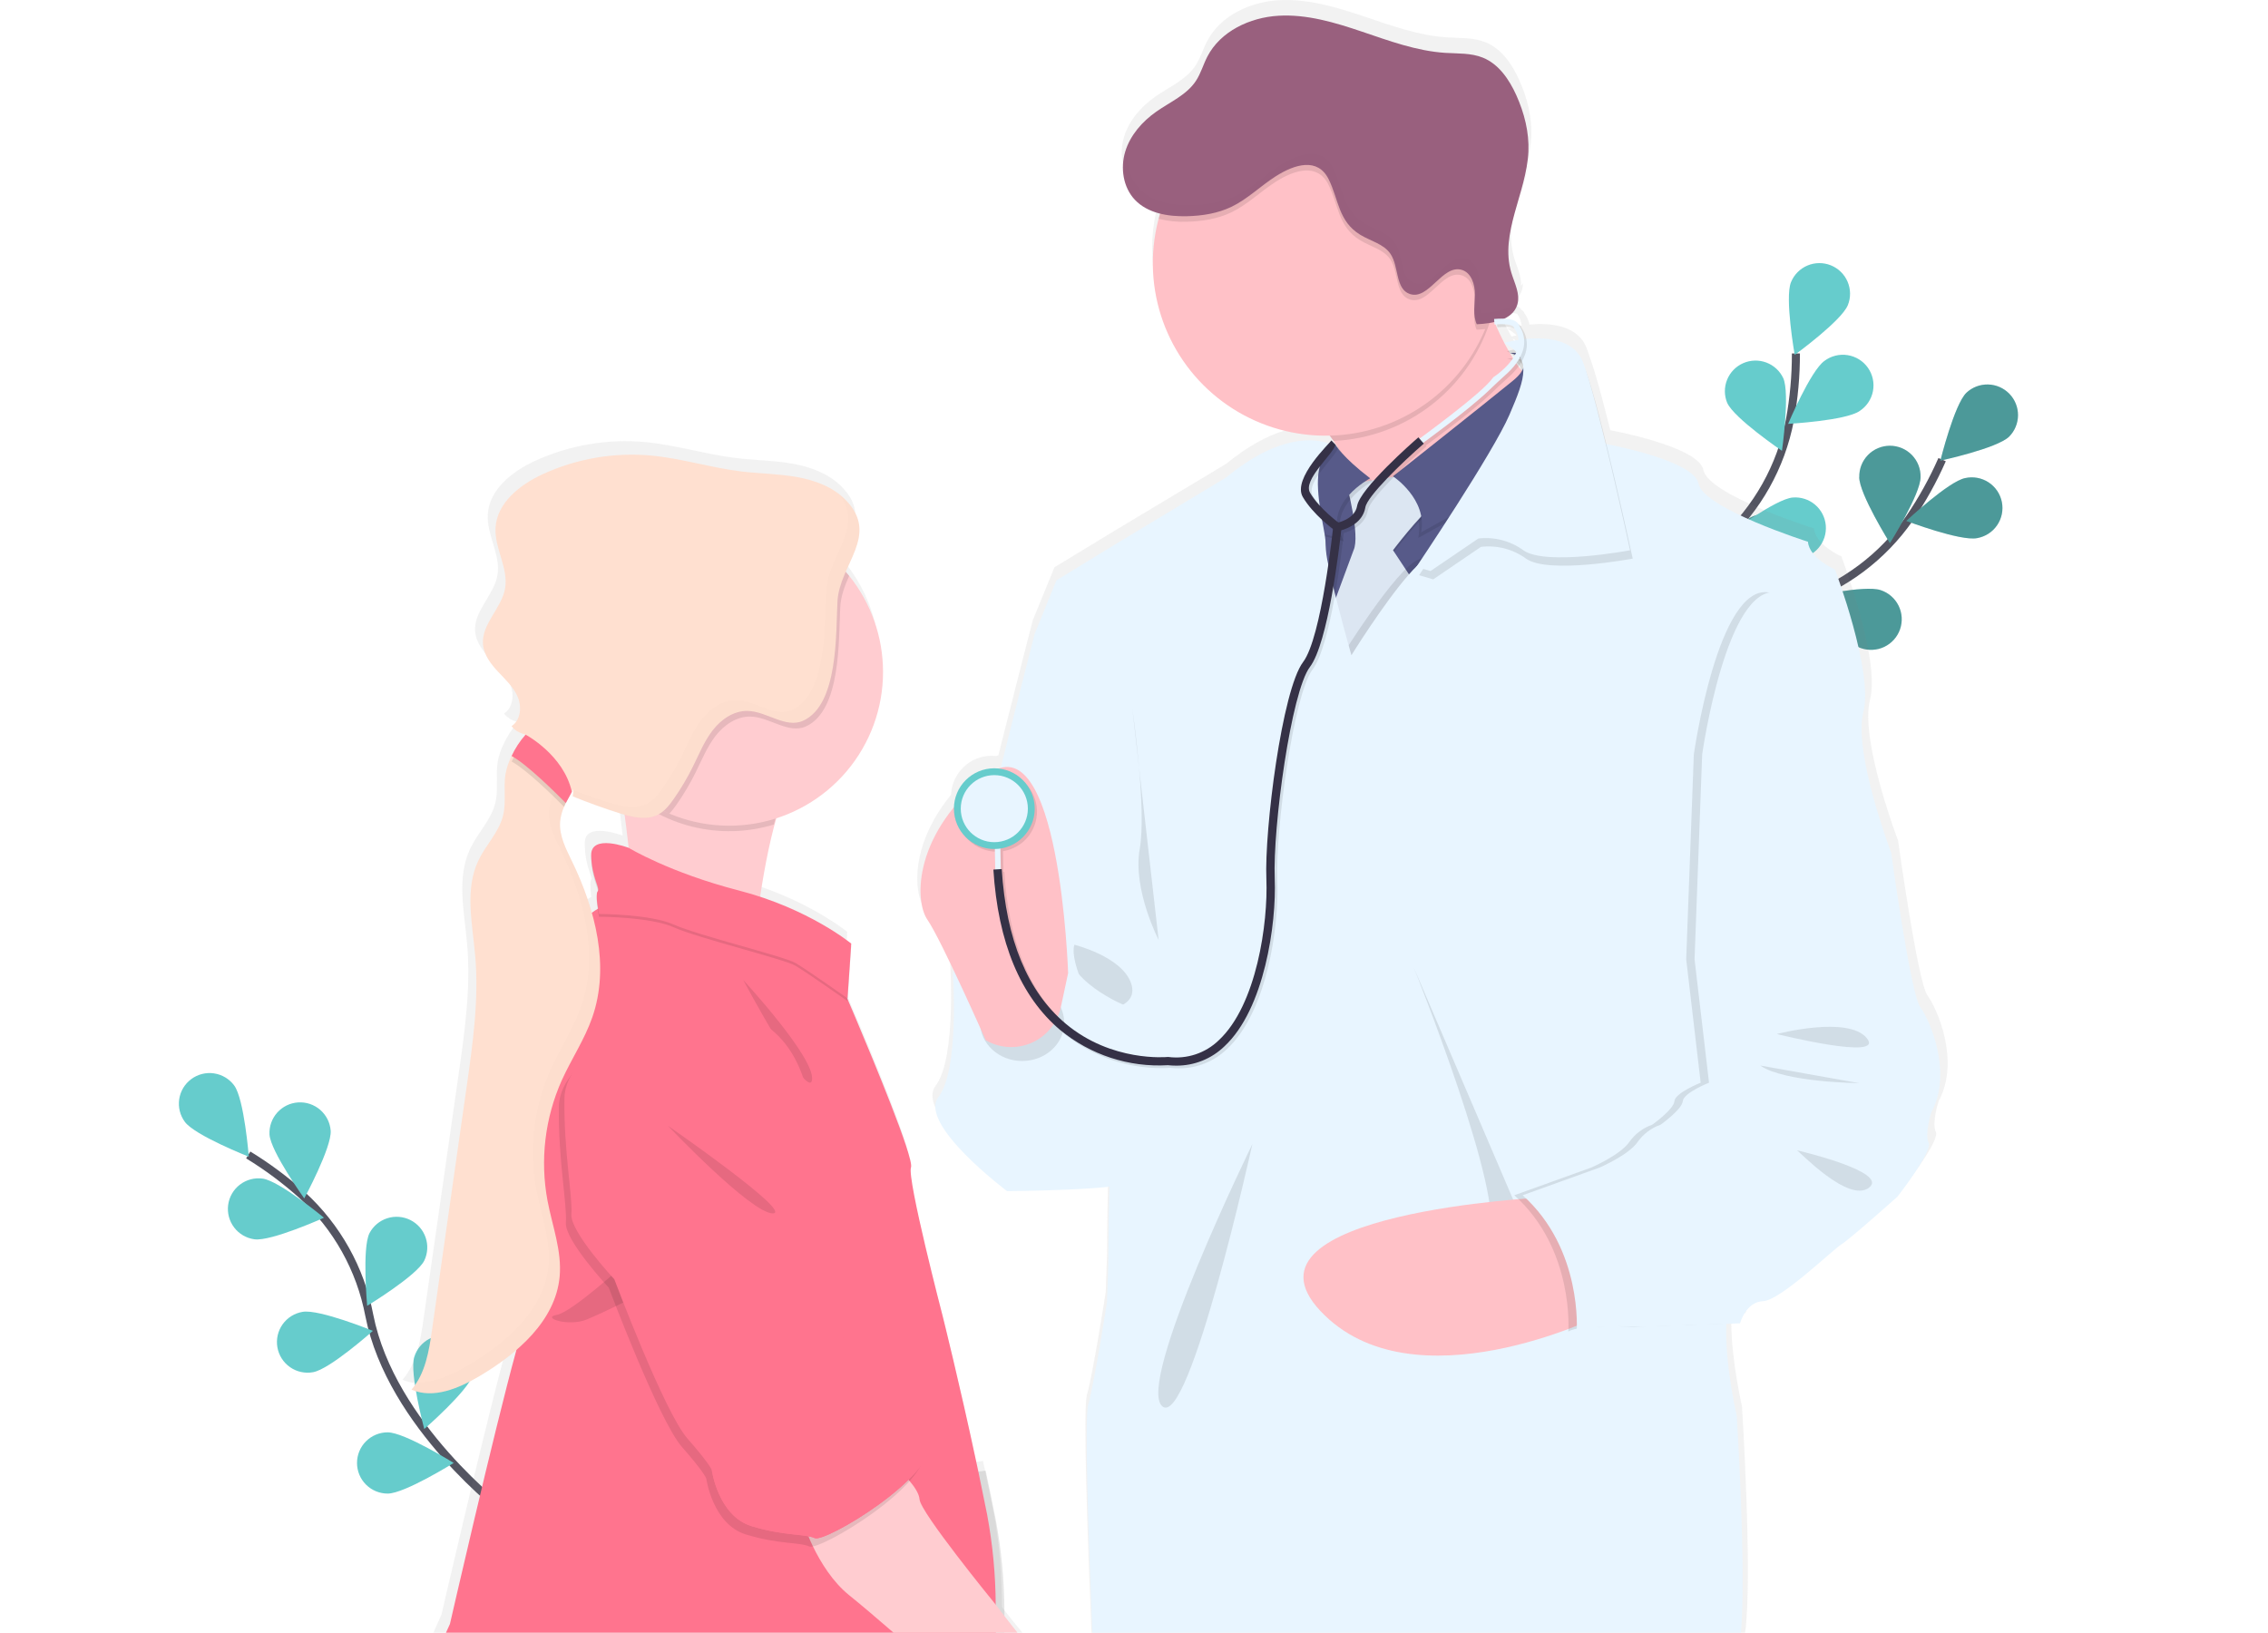 <svg width="564" height="406" viewBox="0 0 564 406" fill="none" xmlns="http://www.w3.org/2000/svg">
<g clip-path="url(#clip0)">
<path d="M125.794 376.105C125.794 376.105 97.234 354.536 91.839 327.1C89.651 315.577 83.782 305.073 75.113 297.164C70.966 293.443 66.487 290.109 61.731 287.204" stroke="#535461" stroke-width="2" stroke-miterlimit="10"/>
<path d="M58.237 269.92C60.739 273.302 61.871 287.635 61.871 287.635C61.871 287.635 48.49 282.369 45.982 278.992C44.777 277.369 44.268 275.334 44.565 273.335C44.863 271.337 45.943 269.538 47.568 268.335C49.193 267.132 51.23 266.623 53.231 266.92C55.232 267.217 57.032 268.296 58.237 269.92V269.92Z" fill="#66CCCC"/>
<path d="M82.238 281.166C82.497 285.363 75.658 298.009 75.658 298.009C75.658 298.009 67.282 286.317 67.018 282.12C66.917 280.12 67.609 278.16 68.945 276.666C70.281 275.172 72.152 274.263 74.153 274.138C76.155 274.012 78.125 274.68 79.637 275.995C81.149 277.311 82.082 279.168 82.232 281.166H82.238Z" fill="#66CCCC"/>
<path d="M105.501 313.494C103.611 317.249 91.309 324.719 91.309 324.719C91.309 324.719 89.996 310.402 91.886 306.646C92.816 304.88 94.404 303.549 96.306 302.941C98.209 302.332 100.275 302.494 102.059 303.391C103.844 304.288 105.204 305.85 105.848 307.739C106.492 309.629 106.367 311.695 105.501 313.494V313.494Z" fill="#66CCCC"/>
<path d="M117.595 341.9C116.364 345.92 105.506 355.356 105.506 355.356C105.506 355.356 101.783 341.469 103.014 337.444C103.605 335.512 104.941 333.894 106.726 332.946C108.512 331.998 110.601 331.798 112.535 332.389C114.468 332.98 116.088 334.314 117.037 336.097C117.986 337.881 118.186 339.968 117.595 341.9V341.9Z" fill="#66CCCC"/>
<path d="M63.279 308.177C67.433 308.737 80.566 302.813 80.566 302.813C80.566 302.813 69.484 293.642 65.309 293.081C63.305 292.812 61.277 293.35 59.669 294.575C58.062 295.8 57.008 297.613 56.739 299.615C56.469 301.617 57.007 303.643 58.234 305.249C59.46 306.854 61.275 307.908 63.279 308.177V308.177Z" fill="#66CCCC"/>
<path d="M77.844 341.225C81.999 340.515 92.732 330.944 92.732 330.944C92.732 330.944 79.407 325.508 75.258 326.218C74.265 326.381 73.314 326.738 72.46 327.27C71.605 327.802 70.865 328.498 70.281 329.317C69.698 330.136 69.282 331.063 69.059 332.043C68.835 333.024 68.809 334.039 68.98 335.03C69.151 336.021 69.518 336.968 70.058 337.817C70.597 338.665 71.3 339.399 72.125 339.975C72.95 340.551 73.881 340.958 74.865 341.173C75.848 341.387 76.865 341.405 77.855 341.225H77.844Z" fill="#66CCCC"/>
<path d="M96.409 371.411C100.62 371.411 112.823 363.79 112.823 363.79C112.823 363.79 100.615 356.18 96.403 356.18C94.382 356.18 92.443 356.983 91.013 358.411C89.584 359.839 88.781 361.776 88.781 363.796C88.781 365.815 89.584 367.752 91.013 369.18C92.443 370.608 94.382 371.411 96.403 371.411H96.409Z" fill="#66CCCC"/>
<path d="M403.243 189.552C403.243 189.552 420.846 158.402 447.381 149.427C458.524 145.731 468.166 138.525 474.861 128.891C478.002 124.285 480.712 119.4 482.957 114.299" stroke="#535461" stroke-width="2" stroke-miterlimit="10"/>
<path d="M499.615 108.592C496.593 111.518 482.526 114.548 482.526 114.548C482.526 114.548 485.979 100.594 489.001 97.663C490.46 96.298 492.397 95.561 494.394 95.609C496.392 95.657 498.291 96.486 499.683 97.919C501.074 99.352 501.847 101.273 501.834 103.27C501.821 105.266 501.025 107.177 499.615 108.592Z" fill="#66CCCC"/>
<path d="M491.66 133.819C487.506 134.638 474.072 129.544 474.072 129.544C474.072 129.544 484.561 119.688 488.69 118.884C489.681 118.664 490.706 118.645 491.705 118.826C492.704 119.008 493.657 119.387 494.507 119.941C495.357 120.495 496.088 121.214 496.657 122.054C497.225 122.894 497.62 123.84 497.818 124.834C498.016 125.829 498.013 126.854 497.809 127.847C497.605 128.841 497.205 129.784 496.631 130.621C496.057 131.458 495.322 132.172 494.468 132.721C493.615 133.27 492.66 133.643 491.66 133.819V133.819Z" fill="#66CCCC"/>
<path d="M462.705 161.146C458.727 159.771 449.687 148.587 449.687 148.587C449.687 148.587 463.707 145.381 467.695 146.756C468.653 147.073 469.539 147.578 470.3 148.24C471.062 148.902 471.684 149.709 472.131 150.613C472.578 151.518 472.84 152.502 472.903 153.508C472.966 154.515 472.829 155.524 472.498 156.476C472.168 157.429 471.651 158.307 470.978 159.059C470.305 159.811 469.49 160.422 468.579 160.856C467.668 161.29 466.679 161.54 465.671 161.589C464.663 161.639 463.654 161.488 462.705 161.146V161.146Z" fill="#66CCCC"/>
<path d="M436.097 176.895C431.943 176.21 421.163 166.691 421.163 166.691C421.163 166.691 434.451 161.161 438.6 161.846C440.597 162.174 442.382 163.281 443.562 164.924C444.742 166.566 445.22 168.61 444.891 170.605C444.563 172.6 443.455 174.383 441.81 175.561C440.166 176.74 438.12 177.217 436.123 176.889L436.097 176.895Z" fill="#66CCCC"/>
<path d="M462.342 118.635C462.336 122.842 469.975 135.048 469.975 135.048C469.975 135.048 477.603 122.858 477.603 118.656C477.63 117.64 477.452 116.628 477.081 115.681C476.71 114.735 476.153 113.872 475.443 113.143C474.733 112.415 473.884 111.836 472.946 111.441C472.008 111.046 471.001 110.842 469.983 110.842C468.965 110.842 467.957 111.046 467.02 111.441C466.082 111.836 465.233 112.415 464.523 113.143C463.812 113.872 463.255 114.735 462.884 115.681C462.513 116.628 462.336 117.64 462.362 118.656L462.342 118.635Z" fill="#66CCCC"/>
<path d="M431.481 137.445C432.738 141.46 443.663 150.823 443.663 150.823C443.663 150.823 447.298 136.91 446.031 132.895C445.374 131.035 444.02 129.502 442.254 128.619C440.488 127.736 438.448 127.573 436.564 128.162C434.68 128.752 433.098 130.049 432.152 131.78C431.205 133.512 430.969 135.542 431.491 137.445H431.481Z" fill="#66CCCC"/>
<path d="M404.027 159.838C404.588 163.988 413.769 175.074 413.769 175.074C413.769 175.074 419.694 161.976 419.133 157.81C419.021 156.801 418.709 155.824 418.215 154.937C417.72 154.05 417.053 153.271 416.252 152.645C415.451 152.02 414.534 151.561 413.553 151.295C412.572 151.029 411.547 150.961 410.54 151.097C409.533 151.232 408.563 151.567 407.687 152.082C406.811 152.598 406.047 153.283 405.44 154.097C404.834 154.912 404.396 155.839 404.153 156.825C403.91 157.811 403.868 158.836 404.027 159.838V159.838Z" fill="#66CCCC"/>
<path opacity="0.25" d="M499.615 108.592C496.593 111.518 482.526 114.548 482.526 114.548C482.526 114.548 485.979 100.594 489.001 97.663C490.46 96.298 492.397 95.561 494.394 95.609C496.392 95.657 498.291 96.486 499.683 97.919C501.074 99.352 501.847 101.273 501.834 103.27C501.821 105.266 501.025 107.177 499.615 108.592Z" fill="black"/>
<path opacity="0.25" d="M491.66 133.819C487.506 134.638 474.072 129.544 474.072 129.544C474.072 129.544 484.561 119.688 488.69 118.884C489.681 118.664 490.706 118.645 491.705 118.826C492.704 119.008 493.657 119.387 494.507 119.941C495.357 120.495 496.088 121.214 496.657 122.054C497.225 122.894 497.62 123.84 497.818 124.834C498.016 125.829 498.013 126.854 497.809 127.847C497.605 128.841 497.205 129.784 496.631 130.621C496.057 131.458 495.322 132.172 494.468 132.721C493.615 133.27 492.66 133.643 491.66 133.819V133.819Z" fill="black"/>
<path opacity="0.25" d="M462.705 161.146C458.727 159.771 449.687 148.587 449.687 148.587C449.687 148.587 463.707 145.381 467.695 146.756C468.653 147.073 469.539 147.578 470.3 148.24C471.062 148.902 471.684 149.709 472.131 150.613C472.578 151.518 472.84 152.502 472.903 153.508C472.966 154.515 472.829 155.524 472.498 156.476C472.168 157.429 471.651 158.307 470.978 159.059C470.305 159.811 469.49 160.422 468.579 160.856C467.668 161.29 466.679 161.54 465.671 161.589C464.663 161.639 463.654 161.488 462.705 161.146V161.146Z" fill="black"/>
<path opacity="0.25" d="M436.097 176.895C431.943 176.21 421.163 166.691 421.163 166.691C421.163 166.691 434.451 161.161 438.6 161.846C440.597 162.174 442.382 163.281 443.562 164.924C444.742 166.566 445.22 168.61 444.891 170.605C444.563 172.6 443.455 174.383 441.81 175.561C440.166 176.74 438.12 177.217 436.123 176.889L436.097 176.895Z" fill="black"/>
<path opacity="0.25" d="M462.342 118.635C462.336 122.842 469.975 135.048 469.975 135.048C469.975 135.048 477.603 122.858 477.603 118.656C477.63 117.64 477.452 116.628 477.081 115.681C476.71 114.735 476.153 113.872 475.443 113.143C474.733 112.415 473.884 111.836 472.946 111.441C472.008 111.046 471.001 110.842 469.983 110.842C468.965 110.842 467.957 111.046 467.02 111.441C466.082 111.836 465.233 112.415 464.523 113.143C463.812 113.872 463.255 114.735 462.884 115.681C462.513 116.628 462.336 117.64 462.362 118.656L462.342 118.635Z" fill="black"/>
<path opacity="0.25" d="M431.481 137.445C432.738 141.46 443.663 150.823 443.663 150.823C443.663 150.823 447.298 136.91 446.031 132.895C445.374 131.035 444.02 129.502 442.254 128.619C440.488 127.736 438.448 127.573 436.564 128.162C434.68 128.752 433.098 130.049 432.152 131.78C431.205 133.512 430.969 135.542 431.491 137.445H431.481Z" fill="black"/>
<path opacity="0.25" d="M404.027 159.838C404.588 163.988 413.769 175.074 413.769 175.074C413.769 175.074 419.694 161.976 419.133 157.81C419.021 156.801 418.709 155.824 418.215 154.937C417.72 154.05 417.053 153.271 416.252 152.645C415.451 152.02 414.534 151.561 413.553 151.295C412.572 151.029 411.547 150.961 410.54 151.097C409.533 151.232 408.563 151.567 407.687 152.082C406.811 152.598 406.047 153.283 405.44 154.097C404.834 154.912 404.396 155.839 404.153 156.825C403.91 157.811 403.868 158.836 404.027 159.838V159.838Z" fill="black"/>
<path d="M404.255 188.934C404.255 188.934 407.714 153.328 428.308 134.394C436.995 126.504 442.887 116.013 445.101 104.494C446.109 99.019 446.612 93.462 446.602 87.895" stroke="#535461" stroke-width="2" stroke-miterlimit="10"/>
<path d="M459.512 75.881C457.954 79.782 446.301 88.248 446.301 88.248C446.301 88.248 443.798 74.091 445.372 70.19C446.129 68.317 447.6 66.821 449.462 66.032C451.323 65.243 453.423 65.224 455.298 65.981C457.173 66.737 458.67 68.207 459.46 70.067C460.251 71.926 460.269 74.023 459.512 75.896V75.881Z" fill="#66CCCC"/>
<path d="M462.476 102.191C459.034 104.609 444.665 105.402 444.665 105.402C444.665 105.402 450.263 92.154 453.706 89.736C454.522 89.126 455.453 88.685 456.443 88.441C457.433 88.196 458.462 88.152 459.469 88.312C460.477 88.472 461.441 88.832 462.307 89.371C463.172 89.91 463.92 90.617 464.507 91.45C465.094 92.284 465.508 93.226 465.724 94.222C465.94 95.217 465.953 96.246 465.764 97.247C465.574 98.248 465.186 99.201 464.621 100.049C464.056 100.898 463.327 101.624 462.476 102.186V102.191Z" fill="#66CCCC"/>
<path d="M447.075 138.907C442.879 139.26 430.074 132.683 430.074 132.683C430.074 132.683 441.602 124.072 445.797 123.719C447.812 123.55 449.812 124.187 451.356 125.49C452.901 126.794 453.864 128.657 454.033 130.67C454.202 132.683 453.565 134.68 452.26 136.223C450.955 137.766 449.09 138.728 447.075 138.897V138.907Z" fill="#66CCCC"/>
<path d="M429.155 164.061C425.079 165.098 411.349 160.809 411.349 160.809C411.349 160.809 421.251 150.377 425.328 149.318C427.285 148.812 429.363 149.102 431.106 150.126C432.849 151.15 434.113 152.823 434.62 154.778C435.128 156.733 434.837 158.809 433.812 160.55C432.787 162.291 431.112 163.554 429.155 164.061V164.061Z" fill="#66CCCC"/>
<path d="M429.518 100.179C431.221 104.022 443.134 112.109 443.134 112.109C443.134 112.109 445.159 97.875 443.456 94.031C442.607 92.233 441.088 90.838 439.223 90.143C437.358 89.449 435.295 89.511 433.475 90.315C431.655 91.12 430.222 92.604 429.483 94.45C428.744 96.296 428.756 98.357 429.518 100.194V100.179Z" fill="#66CCCC"/>
<path d="M408.934 129.861C411.712 133.02 425.494 137.159 425.494 137.159C425.494 137.159 423.167 122.972 420.389 119.813C419.734 119.045 418.932 118.416 418.03 117.96C417.129 117.505 416.146 117.234 415.138 117.161C414.131 117.089 413.119 117.217 412.162 117.539C411.204 117.86 410.321 118.369 409.562 119.034C408.803 119.7 408.184 120.51 407.741 121.417C407.298 122.323 407.039 123.309 406.981 124.316C406.923 125.324 407.065 126.333 407.4 127.284C407.736 128.236 408.257 129.112 408.934 129.861V129.861Z" fill="#66CCCC"/>
<path d="M392.894 161.462C395.095 165.041 407.979 171.448 407.979 171.448C407.979 171.448 408.088 157.074 405.902 153.489C404.813 151.834 403.123 150.668 401.188 150.237C399.253 149.806 397.226 150.146 395.538 151.183C393.849 152.22 392.631 153.873 392.143 155.792C391.654 157.711 391.933 159.745 392.92 161.462H392.894Z" fill="#66CCCC"/>
<path d="M377.772 49.493C378.634 46.334 379.673 43.159 380.4 39.958C379.528 43.159 378.484 46.344 377.772 49.493Z" fill="url(#paint0_linear)"/>
<path d="M373.909 79.922C373.836 79.797 373.784 79.673 373.727 79.559C373.727 79.507 373.675 79.465 373.655 79.413C373.541 79.467 373.425 79.513 373.307 79.553C373.078 79.642 372.845 79.725 372.606 79.792C372.367 79.86 372.268 79.896 372.086 79.937C371.936 79.989 371.781 80.029 371.624 80.057L371.666 80.15C371.858 80.109 372.045 80.072 372.237 80.02L372.289 80.664C372.507 80.664 372.71 80.632 372.907 80.632C373 80.627 373.094 80.627 373.187 80.632C373.592 80.632 373.945 80.632 374.226 80.632C374.117 80.399 374.003 80.155 373.909 79.922ZM479.322 247.541C476.881 244.258 472.01 209.015 472.01 209.015C472.01 209.015 462.43 183.955 465.042 173.953C467.654 163.952 457.907 138.363 457.907 138.363C457.907 138.363 451.468 135.567 451.12 131.417C451.12 131.417 424.829 123.117 423.599 116.892C422.602 111.788 406.296 108.126 400.439 106.969C398.653 99.769 396.856 93.051 395.532 89.384C395.173 88.242 394.836 87.257 394.524 86.479C392.286 80.772 385.369 80.254 380.353 80.71C380.136 79.738 379.732 78.817 379.164 77.997C379.081 77.716 378.917 77.465 378.692 77.276C378.584 77.185 378.469 77.101 378.349 77.027C378.258 76.859 378.139 76.708 377.996 76.581C377.853 76.453 377.696 76.341 377.528 76.249C377.408 76.184 377.283 76.127 377.155 76.078C376.854 75.963 376.542 75.878 376.225 75.824C375.855 75.748 375.48 75.699 375.103 75.678C376.02 75.278 376.837 74.681 377.497 73.93C377.946 73.403 378.281 72.788 378.479 72.125C378.643 71.574 378.717 70.999 378.697 70.424C378.562 70.661 378.406 70.885 378.229 71.093C378.448 68.795 377.232 66.461 376.537 64.173C375.694 61.195 375.537 58.064 376.08 55.017C376.775 50.421 378.499 45.773 379.668 41.094C379.671 41.069 379.671 41.042 379.668 41.017C380.281 38.693 380.66 36.314 380.8 33.915C381.002 29.075 379.761 24.246 377.767 19.837C375.997 15.93 373.385 12.087 369.386 10.499C366.416 9.301 363.087 9.493 359.889 9.296C352.712 8.85 345.868 6.329 339.045 4.036C332.222 1.743 325.201 -0.342 318.02 0.057C310.838 0.456 303.449 3.916 300.172 10.266C299.134 12.247 298.536 14.452 297.295 16.314C294.969 19.826 290.804 21.585 287.33 24.007C283.856 26.43 280.798 29.869 279.541 33.972C278.855 36.183 278.758 38.534 279.261 40.794V40.794C279.374 41.304 279.52 41.806 279.697 42.298C280.19 43.668 280.959 44.924 281.956 45.986C282.708 46.771 283.573 47.441 284.521 47.973V47.973C285.712 48.632 286.987 49.128 288.312 49.446C288.265 49.602 288.218 49.768 288.166 49.928C288.083 50.193 288.011 50.447 287.933 50.733C287.761 51.37 287.6 52.019 287.465 52.672C287.46 52.719 287.46 52.766 287.465 52.813C286.828 55.763 286.507 58.773 286.51 61.792C286.509 63.219 286.582 64.646 286.728 66.066V66.066C288.805 87.117 306.201 103.721 327.694 104.8C328.431 104.837 329.174 104.857 329.927 104.857C330.269 104.857 330.607 104.857 330.965 104.857C331.303 105.304 331.635 105.76 331.952 106.206C332.268 106.652 332.559 107.109 332.834 107.555L332.082 106.777L331.329 106.087C331.124 106.367 330.897 106.629 330.648 106.87C330.157 106.698 329.656 106.556 329.148 106.445V106.445C326.993 105.968 323.711 105.791 319.39 107.093C315.418 108.281 310.563 110.724 304.882 115.367L277.199 131.967L262.223 141.065L256.828 154.241C256.828 154.241 252.773 169.897 248.26 187.835C248.084 187.887 247.912 187.938 247.741 188.001C247.375 187.959 247.008 187.938 246.64 187.938C244.022 187.932 241.503 188.94 239.613 190.75C237.723 192.56 236.609 195.031 236.504 197.644C227.531 208.537 227.022 219.431 229.13 224.432C229.321 224.9 229.561 225.347 229.847 225.765C231.228 227.757 233.809 232.892 236.426 238.365C236.358 238.816 236.317 239.195 236.296 239.48C236.291 239.573 236.291 239.667 236.296 239.76C236.296 239.76 237.854 263.264 232.661 270.003C231.524 271.471 231.695 273.4 232.661 275.538C236.14 283.225 249.896 293.491 249.896 293.491C249.896 293.491 266.393 293.403 275.584 292.402C275.558 293.325 275.538 294.243 275.517 295.141C275.309 304.208 275.309 311.808 275.309 311.808L274.966 321.316C274.966 321.316 271.851 341.355 270.293 346.879C269.312 350.345 270.444 382.429 271.43 406.015H433.974C435.885 392.061 433.19 349.665 433.19 349.665C433.19 349.665 430.629 338.704 430.536 329.149C430.531 329.139 430.528 329.127 430.528 329.115C430.528 329.104 430.531 329.092 430.536 329.082C430.536 328.246 430.536 327.432 430.567 326.633L431.746 326.592L433.865 326.519H434.057C434.057 326.519 434.109 326.322 434.228 326C434.508 325.199 434.891 324.437 435.365 323.733C436.269 322.4 437.681 321.093 439.805 321.005C440.979 320.958 442.796 320.009 444.847 318.608C444.861 318.611 444.875 318.611 444.889 318.608C450.409 314.879 457.704 307.995 459.475 306.864C461.911 305.308 473.574 294.933 473.574 294.933C473.574 294.933 475.313 292.734 477.167 290.083L477.234 289.99C479.54 286.67 481.991 282.701 481.389 281.451C480.35 279.21 482.084 273.852 482.084 273.852C487.5 263.949 481.762 250.825 479.322 247.541ZM378.91 87.988C378.959 88.143 378.991 88.303 379.003 88.465C378.873 88.294 378.744 88.113 378.614 87.947L378.489 87.781L378.401 87.656L378.598 87.386C378.598 87.386 378.598 87.386 378.598 87.423C378.735 87.591 378.841 87.782 378.91 87.988V87.988ZM377.165 83.392C376.599 83.506 376.152 83.61 375.862 83.688C375.493 83.034 375.14 82.381 374.823 81.717C375.655 82.199 376.44 82.76 377.165 83.392V83.392ZM376.189 84.212C376.187 84.201 376.187 84.191 376.189 84.181L376.23 84.212C376.443 84.352 376.651 84.487 376.843 84.627C377.014 84.751 377.17 84.871 377.326 84.995C377.222 85.177 377.108 85.363 376.994 85.514C376.812 85.228 376.64 84.954 376.474 84.668C376.37 84.554 376.277 84.398 376.189 84.212ZM373.073 77.811C374.076 77.712 375.087 77.712 376.09 77.811V77.811C376.23 77.811 376.355 77.837 376.48 77.857C376.761 77.901 377.038 77.972 377.305 78.07C377.919 78.927 378.297 79.931 378.401 80.98L378.12 81.022L377.845 81.073C377.326 81.162 376.807 81.25 376.402 81.333L375.882 81.442C375.192 81.592 374.792 81.706 374.776 81.711C374.709 81.571 374.641 81.442 374.569 81.307C374.454 81.084 374.335 80.856 374.231 80.632C374.127 80.409 373.992 80.155 373.883 79.922C373.81 79.797 373.758 79.673 373.701 79.559C373.701 79.507 373.649 79.465 373.629 79.413C373.598 79.358 373.572 79.301 373.551 79.242C373.234 78.599 372.943 77.956 372.663 77.323C372.632 77.261 372.606 77.193 372.58 77.131L372.974 77.105V77.24L373.073 77.811ZM249.179 399.604C249.138 391.88 248.577 383.523 247.019 375.68C246.354 372.344 245.669 369.009 244.973 365.73C244.797 364.911 244.625 364.102 244.454 363.292L242.854 363.505H242.709C238.347 342.958 233.788 324.854 233.788 324.854C233.788 324.854 224.732 290.311 225.781 287.557C225.916 287.199 225.744 286.234 225.36 284.818C223.169 276.964 214.019 255.322 210.82 247.925C210.82 247.894 210.794 247.858 210.784 247.832C210.265 246.592 209.891 245.757 209.777 245.513L210.53 234.474L210.571 233.81L210.67 232.399L210.628 232.363L210.67 231.709C210.67 231.709 202.766 225.236 189.38 220.562C188.86 220.375 188.31 220.193 187.765 220.017C188.434 215.551 189.322 210.509 190.48 205.596C190.589 205.103 190.709 204.626 190.834 204.144C190.943 203.661 191.067 203.194 191.192 202.722C191.389 201.955 191.602 201.197 191.82 200.45C192.542 200.222 193.253 199.968 193.954 199.698L194.224 199.594C202.86 196.238 209.986 189.868 214.283 181.666C218.579 173.464 219.754 163.985 217.592 154.983V154.983C216.359 149.878 214.081 145.083 210.904 140.899C210.665 140.578 210.41 140.256 210.156 139.94C209.901 139.623 209.595 139.271 209.309 138.949C210.81 135.541 212.581 132.299 212.726 128.984C212.752 128.564 212.752 128.143 212.726 127.723V127.672C212.534 125.54 211.589 123.382 209.387 121.115C206.173 117.79 201.598 116.104 197.023 115.294C192.448 114.485 187.785 114.464 183.185 113.92C175.556 113.007 168.126 110.657 160.497 109.936C151.102 109.067 141.642 110.677 133.064 114.605C127.389 117.198 121.64 121.732 121.297 127.952C121.017 133.092 124.6 138.02 123.696 143.099C122.798 148.089 117.709 152.016 118.156 157.063C118.327 159.034 119.34 160.798 120.607 162.37C121.043 162.889 121.505 163.407 121.983 163.926C123.831 165.882 125.867 167.76 126.9 170.224C126.942 170.327 126.983 170.431 127.02 170.535C127.897 172.968 127.503 176.044 125.332 177.439C125.344 177.448 125.353 177.461 125.358 177.476V177.476C125.389 177.517 125.42 177.548 125.446 177.59C125.45 177.581 125.45 177.572 125.446 177.564C126.216 178.475 127.253 179.121 128.412 179.41L128.853 179.545C128.495 179.934 128.157 180.339 127.814 180.764L127.591 181.06C127.019 181.829 126.498 182.634 126.033 183.472C125.768 183.939 125.514 184.406 125.301 184.873C124.589 186.296 124.074 187.809 123.769 189.37C123.214 192.804 123.998 196.383 123.156 199.745C122.118 203.895 118.831 207.08 116.977 210.934C113.467 218.196 115.456 226.719 116.162 234.739C117.122 245.632 115.565 256.573 114.012 267.393C113.188 273.148 112.364 278.908 111.54 284.673C109.463 299.142 107.386 313.611 105.309 328.08C104.551 333.382 103.652 338.974 100.116 343.067H100.153C100.153 343.067 100.153 343.098 100.116 343.108C101.178 343.572 102.307 343.862 103.46 343.969V343.969C108.077 344.431 112.968 342.2 117.122 339.762C120.412 337.863 123.528 335.678 126.433 333.231C126.007 334.788 125.55 336.484 125.062 338.31C125.064 338.327 125.064 338.345 125.062 338.362V338.362C119.2 360.667 109.77 401.56 109.77 401.56C109.77 401.56 108.913 403.339 107.801 405.99H254.237C252.523 403.915 250.929 401.928 249.683 400.325L249.179 399.604ZM140.755 193.354C140.791 193.292 140.817 193.235 140.853 193.178C140.853 193.344 140.853 193.504 140.853 193.66C140.853 193.816 140.853 193.956 140.853 194.101C140.853 194.246 140.853 194.231 140.853 194.303C140.853 194.376 140.853 194.303 140.853 194.303C140.853 194.516 140.807 194.729 140.77 194.941C140.77 194.941 140.77 194.967 140.77 194.988L141.29 195.18L141.892 195.429C145.451 196.833 149.054 198.104 152.703 199.242C153.077 199.361 153.456 199.475 153.835 199.584L153.913 200.227C154.007 200.886 154.095 201.555 154.178 202.224C154.178 202.224 154.178 202.256 154.178 202.276C154.412 204.128 154.64 205.975 154.843 207.78C154.843 207.78 145.309 204.149 145.428 209.663C145.423 209.762 145.423 209.86 145.428 209.959C145.418 210.09 145.418 210.222 145.428 210.353C145.516 214.648 146.861 217.195 147.131 218.502C147.115 218.557 147.087 218.606 147.048 218.648C146.818 219.148 146.739 219.705 146.82 220.251C146.811 221.179 146.884 222.105 147.038 223.021C146.757 223.192 146.482 223.363 146.207 223.539C145.999 223.669 145.802 223.814 145.599 223.96C144.326 219.545 142.659 215.254 140.62 211.136C139.192 208.2 137.587 205.14 137.603 201.918C137.603 201.711 137.603 201.498 137.629 201.286C137.687 200.352 137.865 199.43 138.158 198.541C138.278 198.204 138.408 197.872 138.553 197.545C138.892 196.769 139.272 196.011 139.69 195.273C139.96 194.786 140.246 194.303 140.521 193.816C140.609 193.67 140.692 193.52 140.775 193.375L140.755 193.354ZM373.909 79.922C373.836 79.797 373.784 79.673 373.727 79.559C373.727 79.507 373.675 79.465 373.655 79.413C373.541 79.467 373.425 79.513 373.307 79.553C373.078 79.642 372.845 79.725 372.606 79.792C372.367 79.86 372.268 79.896 372.086 79.937L371.624 80.057L371.666 80.15C371.858 80.109 372.045 80.072 372.237 80.02L372.289 80.664C372.507 80.664 372.71 80.632 372.907 80.632H373.187C373.592 80.632 373.945 80.632 374.226 80.632C374.117 80.399 374.003 80.155 373.909 79.922Z" fill="url(#paint1_linear)"/>
<path d="M260.447 156.114L257.332 157.489C257.332 157.489 237.023 236.306 237.023 242.676C237.023 249.046 280.086 284.491 280.086 284.491L286.806 239.185C286.806 239.185 277.158 135.287 260.447 156.114Z" fill="#E8F5FF"/>
<path d="M354.909 131.043L336.916 121.665C335.908 117.373 334.12 113.302 331.64 109.656C329.007 105.859 325.508 102.129 321.146 100.184C310.121 95.245 367.777 69.324 367.777 69.324C368.685 72.438 369.754 75.503 370.98 78.506C373.951 85.83 378.879 95.302 385.229 98C396.025 102.591 354.909 131.043 354.909 131.043Z" fill="#FFC1C7"/>
<path opacity="0.1" d="M370.98 78.506C368.517 87.161 363.394 94.824 356.335 100.413C349.276 106.003 340.638 109.236 331.64 109.656C329.007 105.859 325.508 102.129 321.146 100.184C310.121 95.245 367.776 69.324 367.776 69.324C368.685 72.438 369.754 75.503 370.98 78.506V78.506Z" fill="black"/>
<path d="M372.6 65.418C372.602 73.906 370.085 82.205 365.365 89.264C360.646 96.323 353.937 101.825 346.087 105.074C338.237 108.324 329.598 109.175 321.264 107.52C312.93 105.865 305.274 101.778 299.266 95.776C293.257 89.774 289.165 82.127 287.507 73.801C285.849 65.476 286.7 56.846 289.952 49.004C293.204 41.162 298.711 34.459 305.776 29.744C312.842 25.029 321.149 22.512 329.646 22.513C335.294 22.487 340.891 23.579 346.114 25.726C351.336 27.873 356.082 31.032 360.076 35.021C364.07 39.01 367.233 43.751 369.382 48.968C371.532 54.185 372.626 59.776 372.6 65.418V65.418Z" fill="#FFC1C7"/>
<path d="M378.801 125.534L367.086 152.841L356.752 170.965H323.674L314.026 146.185L317.937 120.487H343.199L359.51 119.569L365.019 117.733L368.571 119.745L378.801 125.534Z" fill="#575A89"/>
<path opacity="0.1" d="M374.766 89.135C374.766 89.135 382.072 90.691 375.529 96.049C368.986 101.408 346.414 118.448 346.414 118.448C346.414 118.448 354.343 125.503 352.702 133.767L378.972 119.138L383.646 95.733C383.646 95.733 384.17 88.699 374.766 89.135Z" fill="black"/>
<path opacity="0.1" d="M351.58 118.448L334.87 121.203C334.87 121.203 338.318 133.938 336.594 137.554C336.542 137.666 336.498 137.782 336.464 137.901L329.646 156.311L334.756 170.768L352.442 146.673L346.413 137.554C346.413 137.554 352.785 129.119 356.576 126.193C360.366 123.267 351.58 118.448 351.58 118.448Z" fill="black"/>
<path d="M351.58 117.738L334.87 120.487C334.87 120.487 338.318 133.222 336.594 136.838C336.542 136.95 336.498 137.066 336.464 137.185L329.646 155.595L334.756 170.052L352.442 145.942L346.413 136.822C346.413 136.822 352.785 128.387 356.576 125.462C360.366 122.536 351.58 117.738 351.58 117.738Z" fill="#DCE6F2"/>
<path d="M375.467 87.76C375.467 87.76 382.773 89.316 376.225 94.675C369.677 100.033 346.414 118.448 346.414 118.448C346.414 118.448 355.028 124.129 353.393 132.387L379.663 117.764L384.336 94.358C384.336 94.358 384.856 87.324 375.467 87.76Z" fill="#575A89"/>
<path opacity="0.1" d="M332.788 111.28C332.788 111.28 334.382 114.257 341.418 119.626C341.418 119.626 329.703 125.851 334.185 134.602L316.264 129.933L313.507 121.327L332.788 111.28Z" fill="black"/>
<path d="M332.097 110.595C332.097 110.595 333.691 113.572 340.727 118.941C340.727 118.941 329.013 125.135 333.494 133.912L315.579 129.243L312.822 120.643L332.097 110.595Z" fill="#575A89"/>
<path opacity="0.1" d="M378.801 125.534L367.086 152.841L356.773 170.965H323.674L314.026 146.185L317.931 120.487H324.957C324.843 126.484 327.034 133.528 326.894 136.148C326.655 140.453 333.323 163.682 333.323 163.682C333.323 163.682 347.276 141.138 352.785 139.13C356.249 137.87 363.586 127.381 368.566 119.745L378.801 125.534Z" fill="black"/>
<path d="M424.949 269.23L423.759 270.724C423.759 270.724 432.374 313.919 429.991 323.728C429.586 325.496 429.354 327.3 429.3 329.113V329.191C428.879 339.171 431.896 352.124 431.896 352.124C431.896 352.124 434.306 390.303 432.935 406.005H271.638C270.693 382.787 269.675 352.705 270.599 349.369C272.157 343.866 275.273 323.899 275.273 323.899L275.615 314.438C275.615 314.438 275.615 305.292 275.896 295.104C276.015 290.524 276.192 285.715 276.446 281.451C276.773 276.087 277.23 271.569 277.859 269.349C278.246 267.666 278.468 265.95 278.523 264.224C278.523 264.063 278.523 263.897 278.555 263.731C278.555 263.212 278.607 262.652 278.627 262.076C278.627 261.916 278.627 261.755 278.627 261.558C278.726 258.217 278.69 254.254 278.581 250.145C278.581 249.922 278.581 249.694 278.581 249.466C278.492 246.385 278.362 243.241 278.217 240.253C277.765 230.916 277.178 223.021 277.178 223.021L257.368 157.452L262.706 144.318L277.521 135.25L304.913 118.729C318.274 107.757 327.07 109.075 330.425 110.278C330.751 110.389 331.07 110.519 331.38 110.667C331.484 110.719 331.567 110.761 331.645 110.807C331.752 110.858 331.854 110.917 331.952 110.984V110.984C331.033 111.425 330.235 112.082 329.625 112.898C328.938 113.827 328.449 114.886 328.187 116.01C328.011 116.707 327.888 117.417 327.818 118.132C327.751 118.884 327.725 119.662 327.725 120.446C327.762 122.163 327.909 123.877 328.166 125.576C328.166 125.607 328.166 125.649 328.166 125.69C328.337 126.904 328.55 128.092 328.758 129.207C328.756 129.226 328.756 129.245 328.758 129.264C328.997 130.566 329.236 131.77 329.397 132.807C329.428 132.994 329.454 133.165 329.48 133.326C329.594 134.011 329.648 134.706 329.641 135.401C329.699 137.079 329.925 138.747 330.316 140.381C330.451 141.065 330.607 141.797 330.778 142.559C331.012 143.597 331.266 144.728 331.541 145.879C331.692 146.512 331.853 147.166 332.019 147.814C332.081 148.074 332.149 148.333 332.211 148.597L332.315 149.007C333.421 153.401 334.621 157.774 335.358 160.419C335.794 161.976 336.069 162.935 336.069 162.935C336.069 162.935 343.89 150.304 350.131 143.114C350.225 143.011 350.308 142.912 350.396 142.819C351.014 142.108 351.622 141.46 352.203 140.889C353.476 139.623 354.618 138.721 355.537 138.389C355.733 138.317 355.922 138.228 356.103 138.124C358.658 136.677 362.781 131.422 366.639 125.918C367.018 125.4 367.387 124.834 367.761 124.3C368.618 123.065 369.448 121.825 370.233 120.638C370.835 119.73 371.411 118.848 371.957 118.008C374.553 113.972 376.381 110.963 376.381 110.963L379.985 110.802L380.613 110.771H381.033L397.396 110.014C397.396 110.014 398.102 110.133 399.265 110.367C399.328 110.367 399.39 110.367 399.457 110.408C405.263 111.56 421.392 115.206 422.378 120.264C423.583 126.458 449.599 134.721 449.599 134.721C449.941 138.871 456.313 141.605 456.313 141.605C456.313 141.605 465.961 167.075 463.38 177.055C460.83 186.911 470.016 211.292 470.26 211.977L468.5 214.197L424.949 269.23Z" fill="#E8F5FF"/>
<path opacity="0.1" d="M374.761 87.324C374.761 87.324 390.687 82.811 394.306 92.102C397.926 101.392 406.021 138.913 406.021 138.913C406.021 138.913 385.001 142.871 379.491 138.913C376.26 136.564 372.26 135.519 368.291 135.987L356.404 144.074L352.894 143.037C352.894 143.037 371.91 114.797 376.043 105.2C380.177 95.603 381.574 91.313 374.761 87.324Z" fill="black"/>
<path d="M374.07 85.249C374.07 85.249 390.007 80.736 393.642 90.027C397.276 99.317 405.356 136.838 405.356 136.838C405.356 136.838 384.341 140.796 378.827 136.838C375.597 134.489 371.599 133.444 367.631 133.912L355.734 141.999L352.224 140.962C352.224 140.962 371.24 112.722 375.373 103.125C379.507 93.528 380.883 89.249 374.07 85.249Z" fill="#E8F5FF"/>
<path opacity="0.1" d="M267.167 234.931C267.167 234.931 279.053 237.857 281.296 244.569C283.54 251.281 272.51 251.453 272.51 251.453C272.51 251.453 265.791 239.579 267.167 234.931Z" fill="black"/>
<path opacity="0.1" d="M311.44 284.491C311.44 284.491 282.33 344.037 289.049 349.717C295.769 355.397 311.44 284.491 311.44 284.491Z" fill="black"/>
<path opacity="0.1" d="M351.58 240.611C351.58 240.611 374.838 298.45 370.186 307.383C365.533 316.316 380.177 307.383 380.177 307.383L351.58 240.611Z" fill="black"/>
<path d="M383.967 297.745C383.967 297.745 305.412 301.532 328.327 325.969C351.243 350.407 398.268 327.007 398.268 327.007L383.967 297.745Z" fill="#FFC1C7"/>
<path opacity="0.1" d="M372.6 65.418C372.608 71.046 371.501 76.621 369.345 81.82C368.623 81.903 367.901 81.955 367.205 81.986C366.167 79.709 366.722 77.079 366.743 74.574C366.764 72.068 365.84 69.122 363.425 68.447C358.611 67.094 355.288 76.083 350.542 74.46C346.907 73.225 347.857 67.716 345.764 64.536C344.108 62.02 340.79 61.31 338.209 59.733C332.72 56.366 332.886 50.981 330.337 45.888C327.668 40.55 322.028 42.127 317.132 45.275C313.414 47.672 310.204 50.883 306.227 52.792C302.784 54.452 298.915 55.054 295.099 55.142C292.749 55.233 290.398 54.985 288.12 54.405C290.8 44.339 297.054 35.589 305.716 29.789C314.377 23.989 324.855 21.535 335.195 22.882C345.535 24.23 355.031 29.289 361.912 37.115C368.794 44.942 372.591 55.001 372.595 65.418H372.6Z" fill="black"/>
<path d="M317.147 43.901C313.424 46.297 310.22 49.503 306.242 51.422C302.799 53.077 298.931 53.679 295.114 53.767C290.441 53.871 285.409 53.051 282.215 49.679C279.281 46.567 278.58 41.779 279.821 37.697C281.063 33.614 284.038 30.227 287.533 27.773C291.027 25.32 295.083 23.623 297.399 20.111C298.624 18.254 299.216 16.065 300.234 14.089C303.49 7.766 310.812 4.342 317.89 3.916C324.967 3.491 331.983 5.597 338.723 7.88C345.463 10.162 352.255 12.673 359.369 13.145C362.537 13.342 365.829 13.145 368.768 14.343C372.72 15.946 375.311 19.779 377.076 23.68C379.055 28.079 380.286 32.883 380.078 37.686C379.642 47.942 372.86 58.005 375.841 67.83C376.63 70.45 378.11 73.137 377.321 75.756C376.168 79.579 371.229 80.451 367.236 80.632C366.198 78.355 366.753 75.72 366.774 73.22C366.795 70.719 365.871 67.768 363.461 67.094C358.642 65.75 355.319 74.724 350.583 73.106C346.974 71.866 347.909 66.362 345.811 63.182C344.154 60.661 340.831 59.956 338.256 58.379C332.767 55.012 332.933 49.628 330.383 44.534C327.693 39.17 322.049 40.747 317.147 43.901Z" fill="#99607E"/>
<path d="M240.975 241.296L237.013 242.676C237.013 242.676 238.571 266.081 233.378 272.793C228.185 279.506 250.431 296.194 250.431 296.194C250.431 296.194 280.923 296.023 281.785 293.6C282.647 291.178 280.227 250.234 280.227 250.234C280.227 250.234 263.859 243.863 265.235 233.712C265.235 233.712 260.24 257.631 252.835 256.598C245.43 255.566 237.023 249.388 240.975 241.296Z" fill="#E8F5FF"/>
<path opacity="0.1" d="M254.19 263.84C259.963 263.84 264.643 259.564 264.643 254.29C264.643 249.016 259.963 244.74 254.19 244.74C248.417 244.74 243.737 249.016 243.737 254.29C243.737 259.564 248.417 263.84 254.19 263.84Z" fill="black"/>
<path d="M265.619 241.986C265.619 241.986 263.542 178.658 245.461 192.768C227.38 206.878 227.203 223.752 230.646 228.737C234.089 233.722 245.129 258.679 245.129 258.679C246.856 259.679 248.795 260.255 250.788 260.362C252.781 260.469 254.771 260.102 256.595 259.292C258.419 258.483 260.025 257.253 261.281 255.703C262.537 254.154 263.408 252.329 263.823 250.379L265.619 241.986Z" fill="#FFC1C7"/>
<path opacity="0.1" d="M378.411 81.577C378.327 81.298 378.165 81.05 377.944 80.861C377.051 80.046 375.129 79.761 372.232 80.01L372.351 81.379C376.215 81.047 376.978 81.815 377.077 81.945V82.075L377.196 82.246C377.678 82.892 378.019 83.633 378.198 84.419C378.377 85.205 378.389 86.019 378.235 86.811C377.388 91.038 372.19 94.405 372.138 94.441L372.014 94.514L371.936 94.633C369.692 97.958 357.007 107.342 353.688 109.77L353.398 109.438C351.912 110.724 338.858 122.142 338.152 126.515C337.695 129.259 334.6 130.322 333.478 130.618C332.294 129.721 328.452 126.665 326.452 123.242C324.578 120.02 332.123 113.733 332.788 111.279L331.749 110.216C331.64 110.61 321.95 119.657 324.645 124.279C326.806 127.988 330.752 131.163 332.133 132.211C331.692 136.215 328.945 159.73 324.723 165.301C319.479 172.226 315.07 207.127 315.558 219.312C315.989 230.138 313.159 250.586 303.708 259.369C302.072 260.956 300.098 262.153 297.934 262.872C295.77 263.59 293.471 263.811 291.209 263.519H291.095H290.981C290.846 263.519 277.137 264.919 265.619 255.219C256.195 247.298 250.856 234.371 249.745 216.785H249.517L249.423 211.666C251.979 211.267 254.28 209.895 255.844 207.837C257.408 205.779 258.112 203.196 257.809 200.63C257.506 198.064 256.219 195.715 254.219 194.077C252.219 192.439 249.661 191.639 247.083 191.845C244.505 192.052 242.108 193.248 240.394 195.184C238.681 197.119 237.785 199.643 237.895 202.224C238.005 204.805 239.112 207.244 240.984 209.026C242.856 210.809 245.347 211.798 247.933 211.785H248.047L248.141 216.874L247.684 216.905C248.826 235.061 254.434 248.491 264.3 256.785C271.799 262.993 281.378 266.124 291.1 265.547C291.79 265.622 292.483 265.66 293.177 265.661C297.634 265.684 301.921 263.961 305.121 260.863C315.075 251.603 318.102 230.402 317.63 219.208C317.111 206.297 321.737 172.651 326.38 166.525C330.929 160.513 333.686 137.087 334.169 132.548C335.815 132.086 339.538 130.628 340.172 126.842C340.629 124.103 349.347 115.663 354.711 110.989L354.55 110.802C357.438 108.696 366.416 102.056 370.866 97.792C372.247 96.469 373.618 95.147 375.051 93.886C376.775 92.361 378.967 89.939 379.543 87.075C379.74 86.13 379.741 85.155 379.546 84.209C379.351 83.263 378.965 82.368 378.411 81.577V81.577Z" fill="black"/>
<path d="M331.957 131.884C331.739 131.733 326.567 128.035 323.976 123.584C321.286 118.962 330.975 109.92 331.079 109.526L332.118 110.59C331.458 113.038 323.913 119.33 325.788 122.546C328.15 126.608 333.125 130.162 333.177 130.198L331.957 131.884Z" fill="#353146"/>
<path d="M353.013 110.776L352.203 109.661C352.37 109.542 368.68 97.756 371.25 93.943L371.333 93.829L371.453 93.751C371.505 93.715 376.703 90.354 377.549 86.121C377.705 85.33 377.694 84.516 377.515 83.731C377.336 82.945 376.994 82.206 376.511 81.561L376.391 81.385V81.26C376.287 81.125 375.524 80.363 371.661 80.695L371.541 79.32C374.444 79.071 376.36 79.356 377.253 80.171C377.476 80.362 377.639 80.612 377.726 80.892C378.287 81.681 378.681 82.576 378.883 83.522C379.085 84.469 379.09 85.447 378.899 86.396C378.323 89.264 376.137 91.687 374.408 93.207C372.98 94.467 371.603 95.8 370.227 97.113C365.009 102.108 353.585 110.367 353.013 110.776Z" fill="#E8F5FF"/>
<path d="M248.753 209.86L247.377 209.885L247.531 218.24L248.907 218.215L248.753 209.86Z" fill="#E8F5FF"/>
<path d="M247.263 211.126C252.812 211.126 257.311 206.632 257.311 201.088C257.311 195.545 252.812 191.051 247.263 191.051C241.714 191.051 237.215 195.545 237.215 201.088C237.215 206.632 241.714 211.126 247.263 211.126Z" fill="#66CCCC"/>
<path d="M247.263 209.425C251.872 209.425 255.608 205.692 255.608 201.088C255.608 196.485 251.872 192.752 247.263 192.752C242.655 192.752 238.918 196.485 238.918 201.088C238.918 205.692 242.655 209.425 247.263 209.425Z" fill="#E8F5FF"/>
<path d="M292.523 264.992C291.829 264.993 291.136 264.956 290.446 264.883C280.725 265.455 271.148 262.324 263.646 256.121C253.78 247.821 248.182 234.407 247.03 216.236L249.107 216.106C250.218 233.691 255.556 246.623 264.986 254.539C276.504 264.214 290.207 262.839 290.342 262.839H290.457H290.571C292.833 263.13 295.132 262.909 297.297 262.19C299.462 261.472 301.437 260.275 303.075 258.689C312.521 249.907 315.351 229.458 314.92 218.632C314.4 206.437 318.809 171.536 324.059 164.616C328.654 158.552 331.505 131.22 331.536 130.945L331.614 130.167L332.383 130.032C332.43 130.032 336.916 129.181 337.477 125.83C338.204 121.462 351.238 110.045 352.718 108.753L354.073 110.309C348.688 114.978 339.969 123.423 339.533 126.167C338.9 129.964 335.176 131.417 333.536 131.873C333.016 136.417 330.28 159.838 325.746 165.851C321.104 171.977 316.477 205.622 316.997 218.534C317.443 229.728 314.447 250.934 304.493 260.188C301.287 263.295 296.989 265.019 292.523 264.992Z" fill="#353146"/>
<g opacity="0.1">
<path opacity="0.1" d="M377.025 53.155C377.876 50.011 378.904 46.847 379.621 43.662C378.764 46.863 377.731 50.011 377.025 53.155Z" fill="black"/>
<path opacity="0.1" d="M368.337 77.857C367.299 75.58 367.854 72.945 367.875 70.445C367.896 67.944 366.972 65.019 364.562 64.318C359.743 62.975 356.42 71.954 351.684 70.33C348.049 69.091 349.01 63.587 346.912 60.407C345.255 57.886 341.937 57.18 339.362 55.603C333.868 52.237 334.034 46.852 331.489 41.758C328.815 36.415 323.181 37.992 318.279 41.146C314.556 43.543 311.352 46.754 307.374 48.668C303.932 50.323 300.063 50.924 296.246 51.013C291.599 51.121 286.541 50.297 283.347 46.925C280.886 44.331 279.998 40.529 280.507 36.965C280.419 37.209 280.341 37.453 280.263 37.697C279.017 41.779 279.744 46.577 282.657 49.679C285.85 53.051 290.908 53.871 295.556 53.767C299.378 53.679 303.241 53.077 306.689 51.422C310.677 49.503 313.881 46.297 317.594 43.901C322.496 40.747 328.135 39.17 330.804 44.513C333.348 49.607 333.188 54.991 338.676 58.358C341.273 59.914 344.57 60.64 346.232 63.161C348.309 66.352 347.39 71.845 351.004 73.085C355.734 74.703 359.058 65.729 363.877 67.073C366.286 67.747 367.216 70.704 367.19 73.199C367.164 75.694 366.624 78.335 367.652 80.612C371.645 80.43 376.583 79.574 377.741 75.736C377.901 75.185 377.974 74.613 377.959 74.039C376.272 76.95 371.931 77.697 368.337 77.857Z" fill="black"/>
</g>
<path opacity="0.1" d="M462.186 205.674L468.215 212.044C468.215 212.044 473.039 247.147 475.448 250.431C477.858 253.714 483.549 266.776 478.205 276.585C478.205 276.585 476.482 281.923 477.515 284.159C478.548 286.395 469.767 297.584 469.767 297.584C469.767 297.584 458.224 307.907 455.809 309.458C453.395 311.009 440.652 323.396 436.347 323.567C432.042 323.739 430.635 329.076 430.635 329.076L406.343 329.938C406.343 329.938 392.925 329.237 390.007 331.131C390.007 331.131 391.564 310.651 376.573 297.226L395.693 290.342C395.693 290.342 402.931 287.23 405.169 283.977C406.577 281.983 408.575 280.48 410.881 279.677C410.881 279.677 416.22 275.89 416.391 273.826C416.562 271.761 422.918 269.23 422.918 269.23L419.32 238.546L421.215 187.606C421.215 187.606 427.244 144.925 439.992 147.337C452.74 149.749 462.186 205.674 462.186 205.674Z" fill="black"/>
<path d="M464.263 205.674L470.292 212.044C470.292 212.044 475.116 247.147 477.525 250.431C479.935 253.714 485.626 266.776 480.283 276.585C480.283 276.585 478.564 281.923 479.597 284.159C480.63 286.395 471.844 297.584 471.844 297.584C471.844 297.584 460.301 307.907 457.886 309.458C455.472 311.009 442.729 323.396 438.424 323.567C434.119 323.739 432.712 329.076 432.712 329.076L408.42 329.938C408.42 329.938 394.992 329.237 392.084 331.131C392.084 331.131 393.642 310.651 378.65 297.226L397.77 290.342C397.77 290.342 405.009 287.23 407.247 283.977C408.655 281.983 410.652 280.48 412.959 279.677C412.959 279.677 418.297 275.89 418.468 273.826C418.639 271.761 424.995 269.23 424.995 269.23L421.397 238.546L423.292 187.606C423.292 187.606 429.321 144.925 442.069 147.337C454.817 149.749 464.263 205.674 464.263 205.674Z" fill="#E8F5FF"/>
<path opacity="0.1" d="M441.851 257.133C441.851 257.133 459.595 252.464 464.247 258.17C468.9 263.876 441.851 257.133 441.851 257.133Z" fill="black"/>
<path opacity="0.1" d="M437.718 264.961C443.746 269.178 462.352 269.349 462.352 269.349L437.718 264.961Z" fill="black"/>
<path opacity="0.1" d="M446.846 286.042C447.366 286.213 459.636 299.296 464.787 295.338C469.939 291.38 446.846 286.042 446.846 286.042Z" fill="black"/>
<path opacity="0.1" d="M281.592 176.246C281.592 176.246 285.196 201.031 283.42 211.126C281.644 221.221 288.125 233.727 288.125 233.727L281.592 176.246Z" fill="black"/>
<path d="M201.811 186.325C197.657 189.578 194.624 197.276 192.428 205.736C188.595 220.494 187.344 237.608 187.344 237.608C187.344 237.608 154.266 230.034 156.676 226.595C158.192 224.432 156.156 208.133 154.458 196.316C153.446 189.334 152.542 183.913 152.542 183.913C152.542 183.913 213.183 177.372 201.811 186.325Z" fill="#FFCCD0"/>
<path opacity="0.1" d="M201.811 185.635C197.657 188.893 194.624 196.586 192.428 205.046C185.837 207.046 178.828 207.226 172.144 205.568C165.459 203.911 159.348 200.477 154.458 195.631C153.446 188.644 152.542 183.223 152.542 183.223C152.542 183.223 213.183 176.687 201.811 185.635Z" fill="black"/>
<path d="M219.591 167.096C219.594 176.118 216.402 184.851 210.58 191.748C204.758 198.646 196.681 203.264 187.778 204.784C178.875 206.304 169.721 204.63 161.936 200.056C154.15 195.482 148.236 188.305 145.239 179.793C142.241 171.282 142.355 161.986 145.559 153.551C148.763 145.115 154.852 138.084 162.747 133.701C170.641 129.319 179.834 127.868 188.697 129.605C197.559 131.342 205.521 136.155 211.173 143.192C216.62 149.971 219.589 158.403 219.591 167.096V167.096Z" fill="#FFCCD0"/>
<path opacity="0.1" d="M249.75 406.005H238.846L237.926 386.765L236.966 366.851C236.966 366.851 239.443 366.483 243.389 365.933L244.983 365.72H245.113C245.975 369.761 246.827 373.911 247.647 378.056C249.013 385.414 249.724 392.878 249.771 400.361C249.771 400.88 249.771 401.399 249.771 401.886C249.802 403.271 249.771 404.657 249.75 406.005Z" fill="black"/>
<path d="M247.658 406.005H110.901C111.493 404.662 111.888 403.847 111.888 403.847C111.888 403.847 122.829 356.03 128.391 335.799C128.392 335.782 128.392 335.765 128.391 335.747C129.085 332.999 129.924 330.289 130.904 327.629V327.629C130.967 327.448 131.049 327.275 131.148 327.11C133.9 322.639 137.348 317.82 132.524 310.936C127.7 304.053 129.408 273.764 129.408 273.764C129.408 273.764 135.266 247.946 141.466 234.179C142.407 232.046 143.742 230.11 145.402 228.473C145.942 227.945 146.518 227.456 147.126 227.01V227.01C147.588 226.663 148.07 226.342 148.57 226.05L148.668 225.988C151.273 224.513 154.165 223.616 157.148 223.358C159.267 223.137 161.406 223.196 163.509 223.534C173.562 225.007 181.611 227.471 188.008 230.278C205.347 237.888 210.597 248.086 210.701 248.299L210.742 248.387C211.438 250.011 221.616 273.748 225.282 284.823C226.232 287.707 226.752 289.735 226.544 290.29C225.505 293.04 234.468 327.458 234.468 327.458C234.468 327.458 238.622 344.058 242.776 363.515C242.958 364.325 243.129 365.134 243.296 365.953C244.038 369.486 244.776 373.086 245.487 376.681C246.865 384.09 247.576 391.607 247.611 399.142C247.687 401.49 247.703 403.778 247.658 406.005Z" fill="#FF748E"/>
<path opacity="0.1" d="M156.333 211.52C156.333 211.52 146.898 207.889 147.012 213.398C147.126 218.907 149.312 221.542 148.622 222.346C147.931 223.15 148.964 227.969 148.964 227.969C148.964 227.969 161.712 227.969 167.57 230.605C173.427 233.24 195.019 238.521 197.776 240.129C200.533 241.737 210.758 248.947 210.758 248.947L211.677 235.294C211.677 235.294 201.11 226.574 183.771 222.103C166.433 217.631 156.333 211.52 156.333 211.52Z" fill="black"/>
<path d="M156.333 210.83C156.333 210.83 146.898 207.199 147.012 212.708C147.126 218.217 149.312 220.852 148.622 221.656C147.931 222.46 148.964 227.279 148.964 227.279C148.964 227.279 161.712 227.28 167.57 229.92C173.427 232.56 195.019 237.836 197.776 239.439C200.533 241.042 210.758 248.257 210.758 248.257L211.687 234.646C211.687 234.646 201.12 225.926 183.782 221.454C166.443 216.983 156.333 210.83 156.333 210.83Z" fill="#FF748E"/>
<path opacity="0.1" d="M184.815 243.687C184.815 243.687 202.844 263.186 201.925 268.586C201.006 273.987 184.815 243.687 184.815 243.687Z" fill="black"/>
<path opacity="0.1" d="M155.528 314.126C155.528 314.126 142.312 326.291 138.418 326.981C134.523 327.671 141.404 329.964 145.88 328.132C150.356 326.301 159.9 321.482 159.9 321.482L155.528 314.126Z" fill="black"/>
<path d="M253.027 406.005H222.208C217.898 402.27 213.822 398.81 211.225 396.73C207.071 393.4 204.075 388.498 202.164 384.555C201.733 383.658 201.359 382.818 201.042 382.055C200.475 380.742 199.976 379.4 199.547 378.035L222.369 364.496C223.63 365.567 224.815 366.725 225.916 367.961L226.191 368.277C227.458 369.771 228.574 371.468 228.673 372.858C228.787 374.476 233.295 380.737 237.901 386.75C242.574 392.866 247.362 398.712 247.678 399.106C247.678 399.106 248.468 400.18 249.756 401.829C250.664 403.022 251.786 404.454 253.027 406.005Z" fill="#FFCCD0"/>
<path opacity="0.1" d="M211.173 143.192C210.078 145.661 209.096 148.224 208.951 150.973C208.541 158.91 209.205 176.656 200.409 180.64C196.052 182.601 191.389 178.295 186.612 178.191C183.174 178.119 180.022 180.297 177.924 183.021C175.826 185.744 174.523 188.976 173.002 192.057C171.617 194.854 170.021 197.542 168.229 200.098C167.694 200.88 167.104 201.624 166.464 202.323C161.1 200.062 156.324 196.608 152.499 192.223C148.674 187.839 145.901 182.64 144.392 177.024C142.883 171.407 142.677 165.52 143.79 159.811C144.904 154.103 147.307 148.724 150.817 144.084C154.326 139.443 158.85 135.665 164.043 133.036C169.236 130.407 174.961 128.996 180.782 128.912C186.603 128.829 192.367 130.073 197.633 132.551C202.9 135.03 207.531 138.676 211.173 143.213V143.192Z" fill="black"/>
<path d="M208.26 149.573C207.845 157.509 208.515 175.255 199.713 179.234C195.356 181.195 190.693 176.895 185.916 176.791C182.478 176.713 179.332 178.897 177.229 181.615C175.125 184.333 173.832 187.57 172.306 190.657C170.92 193.453 169.325 196.141 167.534 198.697C166.464 200.212 165.28 201.732 163.634 202.582C160.768 204.076 157.294 203.236 154.219 202.276C150.231 201.021 146.302 199.607 142.432 198.033C142.521 197.449 142.566 196.86 142.567 196.269C142.453 196.487 142.328 196.69 142.203 196.907L141.959 197.333C141.518 198.111 141.087 198.889 140.692 199.688C140.542 199.994 140.396 200.31 140.267 200.627C139.744 201.804 139.416 203.059 139.295 204.341C139.031 207.801 140.739 211.085 142.255 214.197C148.087 226.237 151.691 240.315 147.303 252.947C145.402 258.44 142.11 263.321 139.706 268.628C135.503 278.027 134.266 288.482 136.159 298.601C137.359 304.888 139.763 311.113 139.171 317.488C138.132 328.459 128.661 336.624 119.174 342.237C114.048 345.256 107.775 347.943 102.333 345.557C105.802 341.511 106.695 335.913 107.443 330.633C109.489 316.229 111.54 301.819 113.597 287.401C114.417 281.664 115.236 275.927 116.053 270.189C117.579 259.41 119.127 248.511 118.171 237.665C117.476 229.671 115.513 221.184 118.981 213.948C120.814 210.114 124.081 206.94 125.099 202.811C125.935 199.454 125.156 195.886 125.706 192.467C126.007 190.912 126.517 189.404 127.222 187.985C128.12 186.06 129.292 184.274 130.701 182.684C129.31 182.279 128.012 181.724 127.222 180.562C129.455 179.11 129.793 175.836 128.78 173.378C127.768 170.919 125.742 169.046 123.92 167.106C122.097 165.166 120.342 162.904 120.113 160.259C119.672 155.222 124.709 151.321 125.597 146.351C126.495 141.294 122.944 136.376 123.229 131.256C123.561 125.068 129.253 120.57 134.871 117.961C143.35 114.04 152.716 112.429 162.019 113.292C169.59 114.008 176.917 116.348 184.467 117.255C189.021 117.774 193.638 117.826 198.16 118.625C202.683 119.424 207.217 121.11 210.4 124.424C218.791 133.165 208.738 140.36 208.26 149.573Z" fill="#FFE0D0"/>
<path opacity="0.1" d="M201.24 384.561C198.591 383.414 193.773 384.099 185.501 381.583C177.229 379.067 175.634 367.696 175.634 367.696V367.66C175.536 367.401 174.767 365.71 169.564 359.786C163.816 353.244 151.389 320.206 151.389 320.206C151.389 320.206 140.37 308.384 140.718 304.027C141.066 299.669 138.761 288.075 138.989 275.107C139.218 262.139 163.795 253.538 163.795 253.538C211.116 245.16 199.973 299.659 198.711 303.788C197.449 307.917 203.997 319.07 203.997 319.07C203.073 323.925 207.788 331.442 207.788 331.442C207.788 331.442 208.93 338.092 209.164 340.618C209.177 340.735 209.203 340.85 209.242 340.961C210 343.342 216.179 345.5 218.693 346.812C221.336 348.192 229.836 360.237 229.836 360.237C231.669 369.081 203.878 385.723 201.24 384.561Z" fill="black"/>
<path d="M202.616 382.486C199.973 381.334 195.149 382.024 186.882 379.503C178.615 376.982 177.016 365.622 177.016 365.622V365.585C176.922 365.321 176.149 363.635 170.945 357.711C165.197 351.17 152.771 318.126 152.771 318.126C152.771 318.126 141.752 306.309 142.095 301.952C142.437 297.594 140.142 286.001 140.371 273.042C140.599 260.084 165.161 251.489 165.161 251.489C212.482 243.111 201.339 297.61 200.077 301.739C198.815 305.868 205.363 317.021 205.363 317.021C204.439 321.876 209.154 329.393 209.154 329.393C209.154 329.393 210.296 336.043 210.535 338.569C210.544 338.686 210.568 338.801 210.608 338.912C211.366 341.293 217.545 343.451 220.064 344.763C222.702 346.138 231.207 358.188 231.207 358.188C233.051 367.017 205.259 383.658 202.616 382.486Z" fill="#FF748E"/>
<path opacity="0.1" d="M166.095 279.942C166.095 279.942 186.768 301.729 192.163 301.729C197.558 301.729 166.095 279.942 166.095 279.942Z" fill="black"/>
<path d="M202.616 382.486C199.973 381.334 195.149 382.024 186.882 379.503C178.615 376.982 177.016 365.621 177.016 365.621V365.585C182.494 361.954 196.369 351.699 201.837 347.948C205.685 345.318 208.826 341.454 210.665 338.891C211.423 341.272 217.602 343.43 220.121 344.742C222.759 346.117 231.264 358.167 231.264 358.167C233.051 367.017 205.259 383.658 202.616 382.486Z" fill="#FF748E"/>
<g opacity="0.1">
<path opacity="0.1" d="M127.253 180.619C127.279 180.661 127.316 180.697 127.347 180.738C127.503 180.541 127.664 180.344 127.83 180.157C127.653 180.329 127.46 180.484 127.253 180.619V180.619Z" fill="black"/>
<path opacity="0.1" d="M139.301 204.398C139.519 201.519 141.061 198.982 142.505 196.451C141.559 196.088 140.614 195.72 139.68 195.336C139.769 194.754 139.814 194.166 139.815 193.577C138.356 196.171 136.767 198.723 136.543 201.644C136.278 205.109 137.987 208.387 139.503 211.5C145.34 223.534 148.938 237.613 144.551 250.249C142.645 255.737 139.358 260.624 136.954 265.931C132.752 275.328 131.517 285.782 133.412 295.898C134.601 302.19 137.011 308.41 136.419 314.785C135.38 325.757 125.914 333.922 116.421 339.529C112.542 341.822 108.009 343.923 103.673 343.772C103.272 344.418 102.824 345.033 102.333 345.614C107.781 348.016 114.048 345.313 119.174 342.284C128.671 336.681 138.158 328.537 139.197 317.545C139.789 311.17 137.379 304.95 136.185 298.658C134.289 288.542 135.521 278.09 139.716 268.69C142.105 263.389 145.428 258.497 147.313 253.009C151.701 240.372 148.097 226.294 142.266 214.259C140.755 211.126 139.036 207.863 139.301 204.398Z" fill="black"/>
<path opacity="0.1" d="M210.389 124.487C209.879 123.963 209.33 123.478 208.748 123.034C215.042 131.189 205.955 138.119 205.503 146.896C205.098 154.833 205.763 172.584 196.961 176.557C192.609 178.523 187.941 174.218 183.169 174.114C179.726 174.041 176.579 176.225 174.476 178.944C172.373 181.662 171.08 184.899 169.559 187.98C168.171 190.776 166.574 193.464 164.781 196.02C163.743 197.54 162.528 199.055 160.877 199.911C158.021 201.4 154.547 200.564 151.467 199.6C148.473 198.659 145.506 197.622 142.567 196.487C142.561 197.028 142.516 197.567 142.432 198.1C146.306 199.677 150.237 201.092 154.225 202.344C157.299 203.309 160.773 204.144 163.634 202.655C165.28 201.799 166.474 200.279 167.539 198.759C169.332 196.206 170.928 193.52 172.311 190.724C173.838 187.643 175.125 184.401 177.234 181.682C179.342 178.964 182.484 176.786 185.921 176.858C190.698 176.962 195.367 181.267 199.718 179.301C208.52 175.328 207.85 157.577 208.26 149.64C208.738 140.412 218.791 133.222 210.389 124.487Z" fill="black"/>
</g>
<path opacity="0.1" d="M141.965 197.338C141.523 198.116 141.092 198.894 140.698 199.693C140.547 199.999 140.402 200.316 140.272 200.632C137.551 197.893 130.925 191.383 127.228 189.365C128.126 187.44 129.298 185.655 130.707 184.064C130.707 184.064 139.519 188.717 141.965 197.338Z" fill="black"/>
<path d="M142.209 196.913C140.168 187.684 130.707 182.689 130.707 182.689C129.297 184.279 128.125 186.065 127.228 187.99C131.127 190.122 138.314 197.271 140.698 199.693L142.209 196.913Z" fill="#FF748E"/>
</g>
<defs>
<linearGradient id="paint0_linear" x1="379.086" y1="49.493" x2="379.086" y2="39.958" gradientUnits="userSpaceOnUse">
<stop stop-color="#808080" stop-opacity="0.25"/>
<stop offset="0.54" stop-color="#808080" stop-opacity="0.12"/>
<stop offset="1" stop-color="#808080" stop-opacity="0.1"/>
</linearGradient>
<linearGradient id="paint1_linear" x1="238229" y1="341591" x2="238229" y2="23816.4" gradientUnits="userSpaceOnUse">
<stop stop-color="#808080" stop-opacity="0.25"/>
<stop offset="0.54" stop-color="#808080" stop-opacity="0.12"/>
<stop offset="1" stop-color="#808080" stop-opacity="0.1"/>
</linearGradient>
<clipPath id="clip0">
<rect width="564" height="406" fill="white"/>
</clipPath>
</defs>
</svg>

